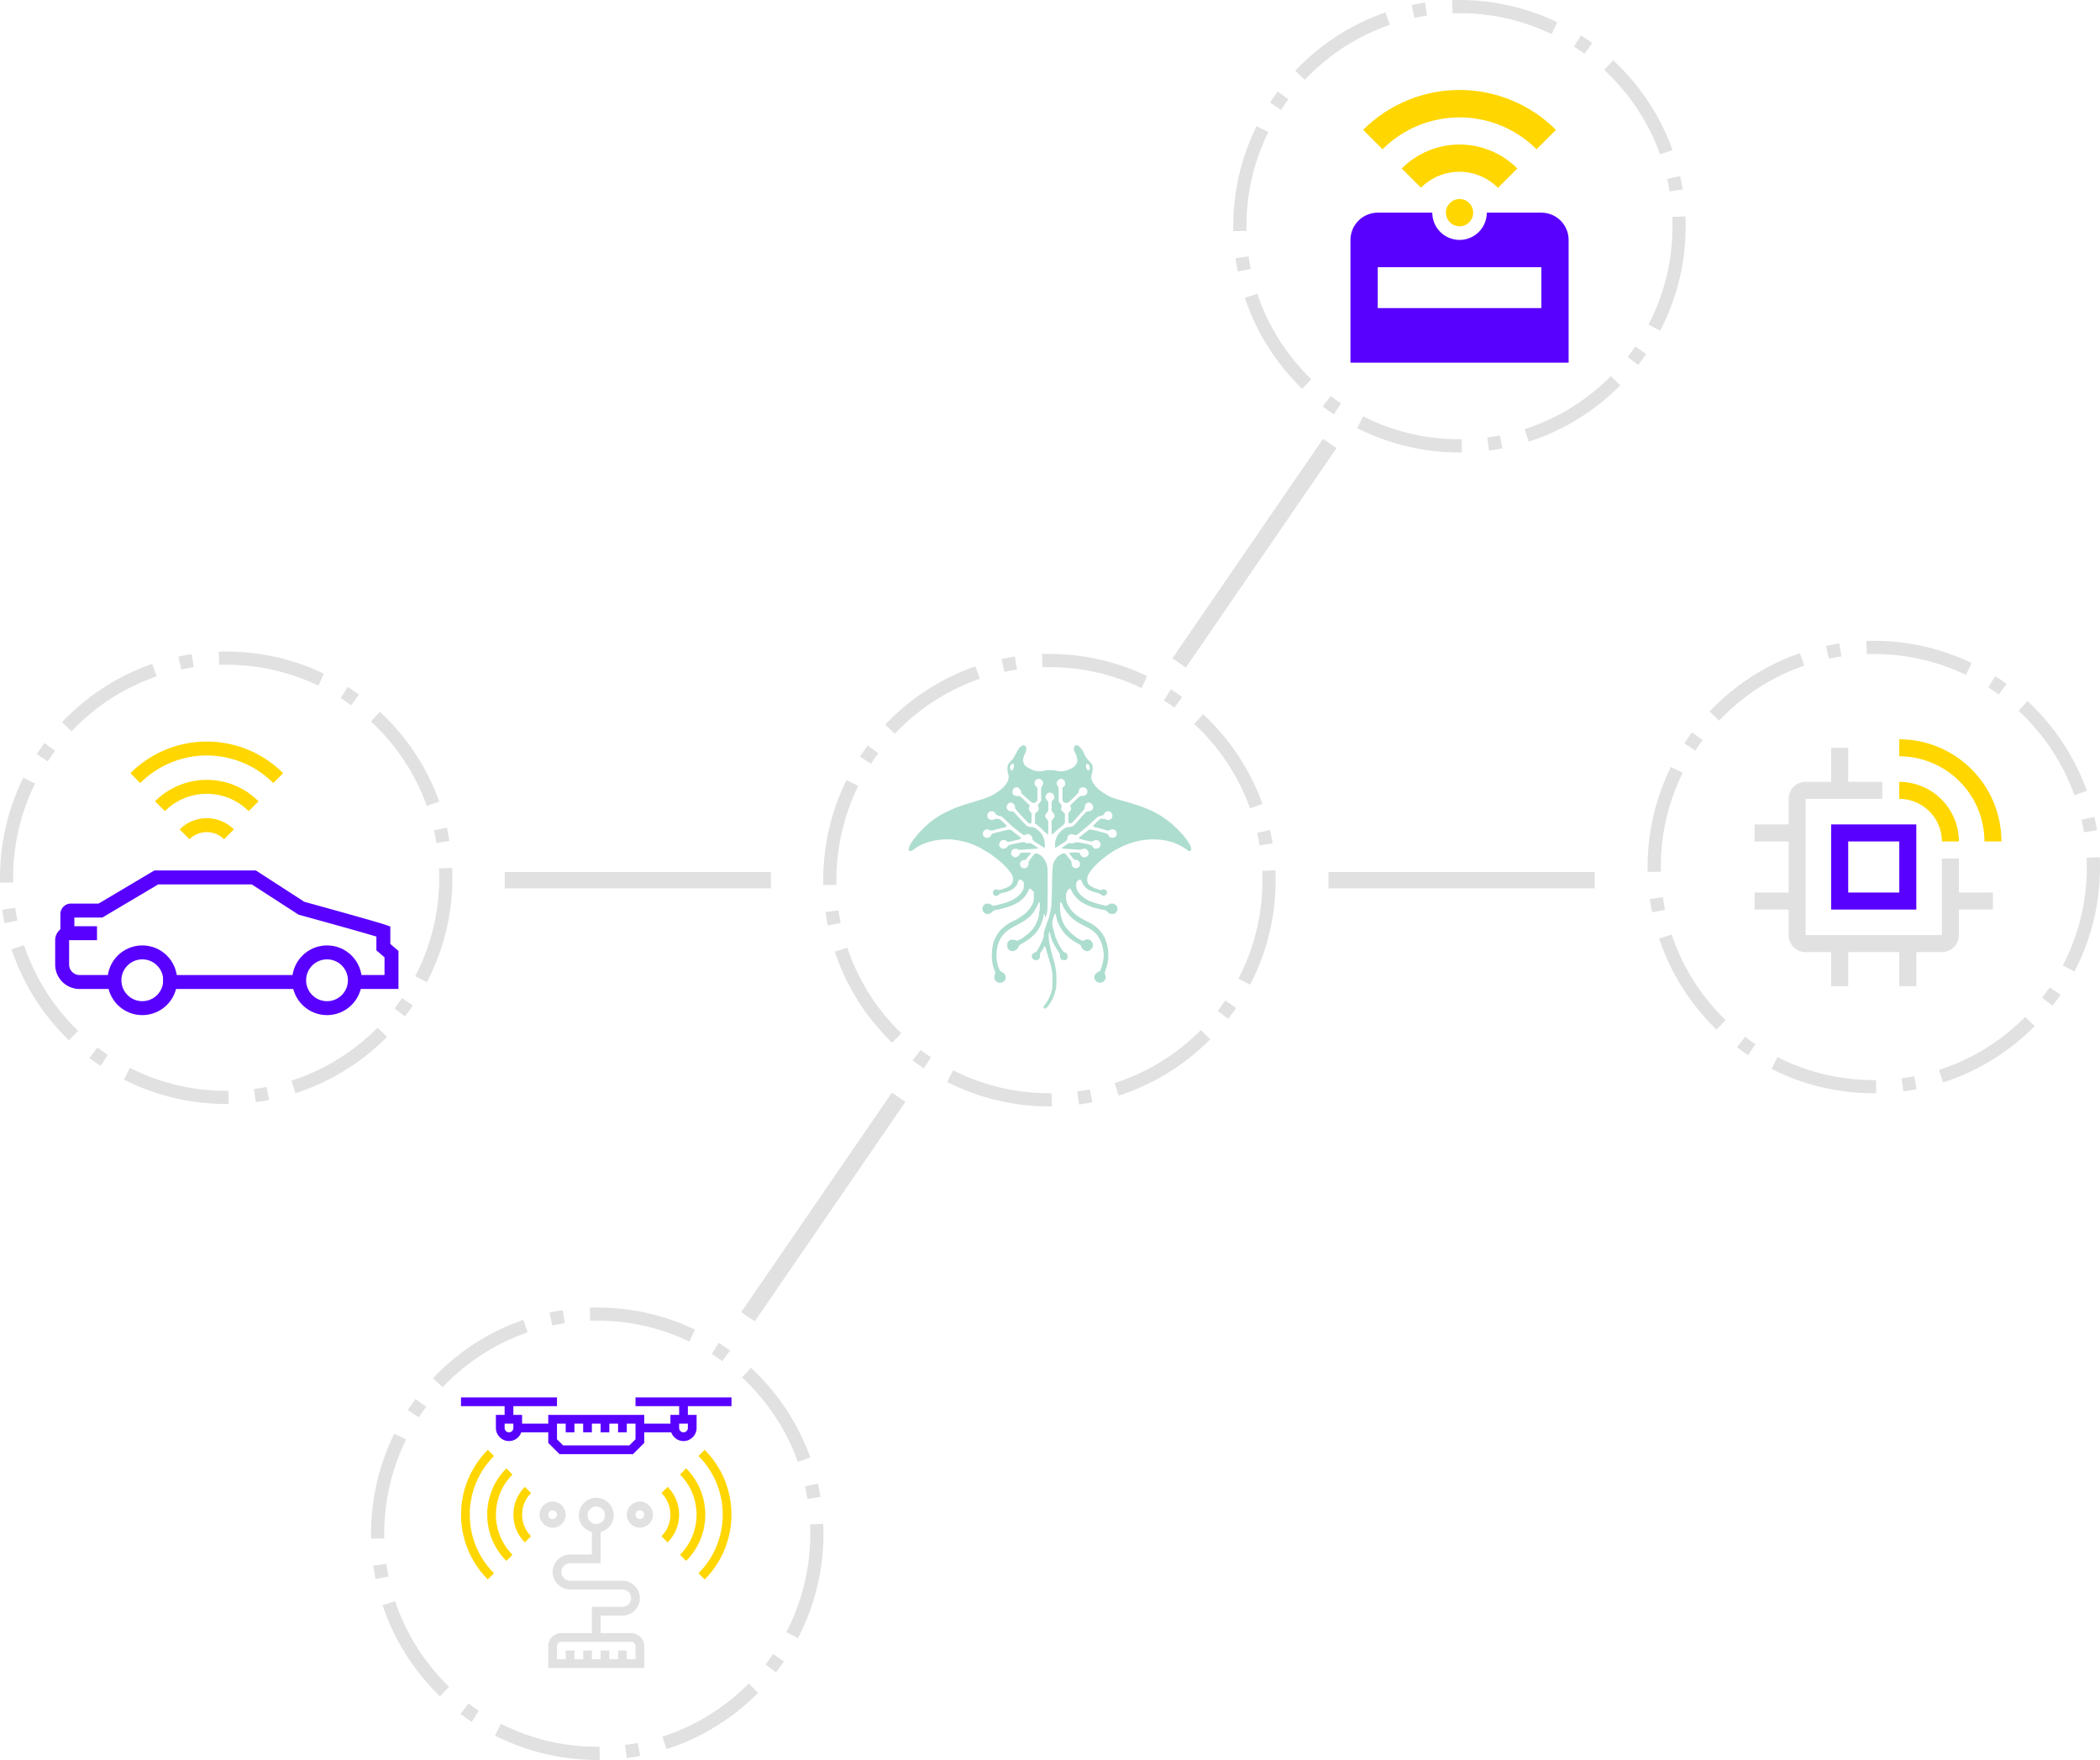 <?xml version="1.0" encoding="UTF-8" standalone="no"?>
<!-- Created with Inkscape (http://www.inkscape.org/) -->

<svg
   width="157.871mm"
   height="132.292mm"
   viewBox="0 0 157.871 132.292"
   version="1.1"
   id="svg1"
   xml:space="preserve"
   inkscape:version="1.2 (dc2aeda, 2022-05-15)"
   sodipodi:docname="silos.svg"
   xmlns:inkscape="http://www.inkscape.org/namespaces/inkscape"
   xmlns:sodipodi="http://sodipodi.sourceforge.net/DTD/sodipodi-0.dtd"
   xmlns="http://www.w3.org/2000/svg"
   xmlns:svg="http://www.w3.org/2000/svg"><sodipodi:namedview
     id="namedview1"
     pagecolor="#2b2b2b"
     bordercolor="#999999"
     borderopacity="1"
     inkscape:showpageshadow="0"
     inkscape:pageopacity="0"
     inkscape:pagecheckerboard="0"
     inkscape:deskcolor="#d1d1d1"
     inkscape:document-units="mm"
     inkscape:zoom="1.4727721"
     inkscape:cx="100.83026"
     inkscape:cy="262.09079"
     inkscape:window-width="1920"
     inkscape:window-height="1052"
     inkscape:window-x="1512"
     inkscape:window-y="28"
     inkscape:window-maximized="0"
     inkscape:current-layer="layer1"
     showgrid="false" /><defs
     id="defs1"><style
       id="style1">.cls-1{fill:none;}</style></defs><g
     inkscape:label="Calque 1"
     inkscape:groupmode="layer"
     id="layer1"
     transform="translate(-48.661,-35.151)"><g
       id="g1"
       transform="matrix(0.131,0,0,0.131,52.547,88.4)"
       inkscape:label="autonomous-car"><circle
         cx="52"
         cy="156"
         r="16"
         fill="none"
         stroke="#220728"
         stroke-miterlimit="10"
         stroke-width="8"
         id="circle1"
         style="stroke:#5801ff;stroke-opacity:1" /><circle
         cx="158"
         cy="156"
         r="16"
         fill="none"
         stroke="#220728"
         stroke-miterlimit="10"
         stroke-width="8"
         id="circle2"
         style="stroke:#5801ff;stroke-opacity:1" /><path
         d="M 34,157 H 16 A 10,10 0 0 1 6,147 v -14 a 4,4 0 0 1 4,-4 h 16"
         fill="none"
         stroke="#220728"
         stroke-miterlimit="10"
         stroke-width="8"
         id="path2"
         style="stroke:#5801ff;stroke-opacity:1" /><line
         x1="144"
         y1="157"
         x2="64"
         y2="157"
         fill="none"
         stroke="#220728"
         stroke-miterlimit="10"
         stroke-width="8"
         id="line2"
         style="stroke:#5801ff;stroke-opacity:1" /><path
         d="m 171,157 h 24 v -16 l -4.67,-4 v -9 c -5.68,-2 -47,-13.33 -47,-13.33 L 116,97 H 60 L 28,116 H 11 a 2,2 0 0 0 -2,2 v 13"
         fill="none"
         stroke="#220728"
         stroke-miterlimit="10"
         stroke-width="8"
         id="path3"
         style="stroke:#5801ff;stroke-opacity:1" /><path
         d="m 62.13,56.13 a 38,38 0 0 1 53.74,0"
         fill="none"
         stroke="#ffc548"
         stroke-miterlimit="10"
         stroke-width="8"
         id="path4"
         style="stroke:#ffd600;stroke-opacity:1" /><path
         d="m 48,40 a 58,58 0 0 1 82,0"
         fill="none"
         stroke="#ffc548"
         stroke-miterlimit="10"
         stroke-width="8"
         id="path5"
         style="stroke:#ffd600;stroke-opacity:1" /><path
         d="m 76.27,72.27 a 18,18 0 0 1 25.46,0"
         fill="none"
         stroke="#ffc548"
         stroke-miterlimit="10"
         stroke-width="8"
         id="path6"
         style="stroke:#ffd600;stroke-opacity:1" /></g><g
       style="fill:#000000"
       id="g2"
       transform="matrix(1.025,0,0,1.025,146.085,39.862)"
       inkscape:label="connected-device"><path
         d="m 6.35,6.349 -1.42,-1.42 C 6.805,3.054 9.348,2.001 12,2.001 c 2.652,0 5.195,1.053 7.07,2.928 l -1.42,1.42 C 16.15,4.853 14.118,4.013 12,4.013 c -2.118,0 -4.15,0.84 -5.65,2.336 z"
         id="path1"
         style="fill:#ffd600;fill-opacity:1" /><path
         d="m 9.17,9.169 -1.41,-1.41 C 8.885,6.635 10.41,6.004 12,6.004 c 1.59,0 3.115,0.631 4.24,1.755 l -1.42,1.42 C 14.073,8.428 13.059,8.003 12,7.999 11.475,7.999 10.954,8.102 10.469,8.302 9.983,8.503 9.542,8.798 9.17,9.169 Z"
         id="path2-3"
         style="fill:#ffd600;fill-opacity:1" /><path
         fill-rule="evenodd"
         clip-rule="evenodd"
         d="m 18,10.999 h -4 c 0,0.53 -0.211,1.039 -0.586,1.414 -0.375,0.375 -0.884,0.586 -1.414,0.586 -0.53,0 -1.039,-0.211 -1.414,-0.586 C 10.211,12.038 10,11.529 10,10.999 H 6 c -0.53,0 -1.039,0.211 -1.414,0.586 C 4.211,11.96 4,12.469 4,12.999 v 9 h 16 v -9 C 20,12.469 19.789,11.96 19.414,11.585 19.039,11.21 18.53,10.999 18,10.999 Z m -12,7 v -3 h 12 v 3 z"
         id="path3-6"
         style="fill:#5801ff;fill-opacity:1" /><path
         d="m 13,10.999 c 0,0.552 -0.448,1 -1,1 -0.552,0 -1,-0.448 -1,-1 0,-0.552 0.448,-1 1,-1 0.552,0 1,0.448 1,1 z"
         id="path4-7"
         style="fill:#ffd600;fill-opacity:1" /></g><g
       style="fill:#000000"
       id="g3"
       transform="matrix(0.041,0,0,0.041,83.317,140.194)"
       inkscape:label="drone"><path
         d="m 312,432 h -56 v -32 h 40 c 17.648,0 32,-14.352 32,-32 0,-17.648 -14.352,-32 -32,-32 h -96 c -8.824,0 -16,-7.176 -16,-16 0,-8.824 7.176,-16 16,-16 h 56 v -57.136 c 13.768,-3.576 24,-15.992 24,-30.864 0,-17.648 -14.352,-32 -32,-32 -17.648,0 -32,14.352 -32,32 0,14.872 10.232,27.288 24,30.864 V 288 h -40 c -17.648,0 -32,14.352 -32,32 0,17.648 14.352,32 32,32 h 96 c 8.824,0 16,7.176 16,16 0,8.824 -7.176,16 -16,16 h -56 v 48 h -56 c -13.232,0 -24,10.768 -24,24 v 40 h 176 v -40 c 0,-13.232 -10.768,-24 -24,-24 z M 232,216 c 0,-8.824 7.176,-16 16,-16 8.824,0 16,7.176 16,16 0,8.824 -7.176,16 -16,16 -8.824,0 -16,-7.176 -16,-16 z m 88,264 h -16 v -16 h -16 v 16 h -16 v -16 h -16 v 16 h -16 v -16 h -16 v 16 h -16 v -16 h -16 v 16 h -16 v -24 c 0,-4.416 3.584,-8 8,-8 h 128 c 4.416,0 8,3.584 8,8 z"
         id="path1-5"
         style="fill:#e1e1e1;fill-opacity:1" /><path
         d="m 328,190.856 c -13.232,0 -24,10.768 -24,24 0,13.232 10.768,24 24,24 13.232,0 24,-10.768 24,-24 0,-13.232 -10.768,-24 -24,-24 z m 0,32 c -4.416,0 -8,-3.584 -8,-8 0,-4.416 3.584,-8 8,-8 4.416,0 8,3.584 8,8 0,4.416 -3.584,8 -8,8 z"
         id="path2-35"
         style="fill:#e1e1e1;fill-opacity:1" /><path
         d="m 367.6,175.264 c 21.832,21.832 21.832,57.36 0,79.192 l 11.312,11.312 c 28.072,-28.072 28.072,-73.752 0,-101.824 z"
         id="path3-62"
         style="fill:#ffd600;fill-opacity:1" /><path
         d="m 412.848,130.008 -11.312,11.312 c 40.552,40.552 40.552,106.528 0,147.088 l 11.312,11.312 c 46.792,-46.792 46.792,-122.92 0,-169.712 z"
         id="path4-9"
         style="fill:#ffd600;fill-opacity:1" /><path
         d="m 435.488,107.384 c 59.256,59.264 59.256,155.696 0,214.96 l 11.312,11.312 c 65.496,-65.504 65.496,-172.088 0,-237.584 z"
         id="path5-1"
         style="fill:#ffd600;fill-opacity:1" /><path
         d="m 320,0 v 16 h 80 V 32 H 384 V 48 H 336 V 32 H 160 V 48 H 112 V 32 H 96 V 16 h 80 V 0 H 0 V 16 H 80 V 32 H 64 v 24 c 0,13.232 10.768,24 24,24 10.416,0 19.216,-6.712 22.528,-16 H 160 V 83.312 L 180.688,104 H 315.312 L 336,83.312 V 64 h 49.472 c 3.312,9.288 12.112,16 22.528,16 13.232,0 24,-10.768 24,-24 V 32 H 416 V 16 h 80 V 0 Z M 96,56 c 0,4.416 -3.584,8 -8,8 -4.416,0 -8,-3.584 -8,-8 V 48 H 96 Z M 320,76.688 308.688,88 H 187.312 L 176,76.688 V 48 h 16 v 16 h 16 V 48 h 16 v 16 h 16 V 48 h 16 v 16 h 16 V 48 h 16 v 16 h 16 V 48 h 16 z M 416,56 c 0,4.416 -3.584,8 -8,8 -4.416,0 -8,-3.584 -8,-8 v -8 h 16 z"
         id="path6-2"
         style="fill:#5801ff;fill-opacity:1" /><path
         d="m 192,214.856 c 0,-13.232 -10.768,-24 -24,-24 -13.232,0 -24,10.768 -24,24 0,13.232 10.768,24 24,24 13.232,0 24,-10.76 24,-24 z m -32,0 c 0,-4.416 3.584,-8 8,-8 4.416,0 8,3.584 8,8 0,4.416 -3.584,8 -8,8 -4.416,0 -8,-3.584 -8,-8 z"
         id="path7"
         style="fill:#e1e1e1;fill-opacity:1" /><path
         d="m 117.088,163.952 c -28.072,28.072 -28.072,73.752 0,101.824 L 128.4,254.464 c -21.832,-21.832 -21.832,-57.36 0,-79.192 z"
         id="path8"
         style="fill:#ffd600;fill-opacity:1" /><path
         d="M 83.152,130.008 C 36.36,176.8 36.36,252.928 83.152,299.72 L 94.464,288.408 C 53.912,247.856 53.912,181.88 94.464,141.32 Z"
         id="path9"
         style="fill:#ffd600;fill-opacity:1" /><path
         d="M 60.512,107.384 49.2,96.072 c -65.496,65.504 -65.496,172.088 0,237.584 L 60.512,322.344 C 1.256,263.08 1.256,166.648 60.512,107.384 Z"
         id="path10"
         style="fill:#ffd600;fill-opacity:1" /></g><g
       style="fill:#000000"
       id="g4"
       transform="matrix(0.64,0,0,0.64,179.283,90.081)"
       inkscape:label="connected-chip"><path
         d="m 30,19 h -4 v -4 h -2 v 9 H 8 V 8 l 9,-9e-4 V 6 H 13 V 2 H 11 V 6 H 8 A 2.002,2.002 0 0 0 6,8 v 3 H 2 v 2 h 4 v 6 H 2 v 2 h 4 v 3 a 2.002,2.002 0 0 0 2,2 h 3 v 4 h 2 v -4 h 6 v 4 h 2 v -4 h 3 a 2.003,2.003 0 0 0 2,-2 v -3 h 4 z"
         id="path1-0"
         style="fill:#e1e1e1;fill-opacity:1" /><path
         d="M 21,21 H 11 V 11 h 10 z m -8,-2 h 6 v -6 h -6 z"
         id="path2-9"
         style="fill:#5801ff;fill-opacity:1" /><path
         d="M 31,13 H 29 A 10.012,10.012 0 0 0 19,3 V 1 a 12.013,12.013 0 0 1 12,12 z"
         id="path3-3"
         style="fill:#ffd600;fill-opacity:1" /><path
         d="M 26,13 H 24 A 5.006,5.006 0 0 0 19,8 V 6 a 7.008,7.008 0 0 1 7,7 z"
         id="path4-6"
         style="fill:#ffd600;fill-opacity:1" /><rect
         id="_Transparent_Rectangle_"
         data-name="&lt;Transparent Rectangle&gt;"
         class="cls-1"
         width="32"
         height="32"
         x="0"
         y="0" /></g><circle
       style="fill:none;fill-opacity:1;fill-rule:evenodd;stroke:#e1e1e1;stroke-width:0.991;stroke-miterlimit:5;stroke-dasharray:7.925, 1.981, 0.991, 1.981;stroke-dashoffset:0;stroke-opacity:1;paint-order:stroke fill markers"
       id="path14-9-0-6"
       cx="189.527"
       cy="100.325"
       r="16.51" /><circle
       style="fill:none;fill-opacity:1;fill-rule:evenodd;stroke:#e1e1e1;stroke-width:0.991;stroke-miterlimit:5;stroke-dasharray:7.925, 1.981, 0.991, 1.981;stroke-dashoffset:0;stroke-opacity:1;paint-order:stroke fill markers"
       id="path14"
       cx="127.553"
       cy="101.313"
       r="16.51"
       inkscape:label="path14" /><circle
       style="fill:none;fill-opacity:1;fill-rule:evenodd;stroke:#e1e1e1;stroke-width:0.991;stroke-miterlimit:5;stroke-dasharray:7.925, 1.981, 0.991, 1.981;stroke-dashoffset:0;stroke-opacity:1;paint-order:stroke fill markers"
       id="path14-9"
       cx="158.379"
       cy="52.157"
       r="16.51" /><circle
       style="fill:none;fill-opacity:1;fill-rule:evenodd;stroke:#e1e1e1;stroke-width:0.991;stroke-miterlimit:5;stroke-dasharray:7.925, 1.981, 0.991, 1.981;stroke-dashoffset:0;stroke-opacity:1;paint-order:stroke fill markers"
       id="path14-9-2-5-6"
       cx="65.666"
       cy="101.131"
       r="16.51" /><circle
       style="fill:none;fill-opacity:1;fill-rule:evenodd;stroke:#e1e1e1;stroke-width:0.991;stroke-miterlimit:5;stroke-dasharray:7.925, 1.981, 0.991, 1.981;stroke-dashoffset:0;stroke-opacity:1;paint-order:stroke fill markers"
       id="path14-9-2-5-6-5"
       cx="93.561"
       cy="150.438"
       r="16.51" /><path
       style="fill:none;stroke:#e1e1e1;stroke-width:1.229;stroke-linecap:butt;stroke-linejoin:miter;stroke-dasharray:none;stroke-dashoffset:0;stroke-opacity:1"
       d="M 86.602,101.313 H 106.618"
       id="path31-2" /><path
       style="fill:none;stroke:#e1e1e1;stroke-width:1.229;stroke-linecap:butt;stroke-linejoin:miter;stroke-dasharray:none;stroke-dashoffset:0;stroke-opacity:1"
       d="m 148.532,101.313 h 20.016"
       id="path31-2-7" /><path
       style="fill:none;stroke:#e1e1e1;stroke-width:1.229;stroke-linecap:butt;stroke-linejoin:miter;stroke-dasharray:none;stroke-dashoffset:0;stroke-opacity:1"
       d="m 116.22,117.627 -11.326,16.498"
       id="path32-3-4-0-7" /><path
       style="fill:none;stroke:#e1e1e1;stroke-width:1.229;stroke-linecap:butt;stroke-linejoin:miter;stroke-dasharray:none;stroke-dashoffset:0;stroke-opacity:1"
       d="M 148.629,68.486 137.303,84.984"
       id="path32-3-4-0-7-0" /><path
       d="m 125.477,91.212 c -0.157,0.081 -0.26,0.219 -0.441,0.585 -0.128,0.257 -0.219,0.394 -0.354,0.535 -0.103,0.103 -0.207,0.232 -0.235,0.288 -0.069,0.135 -0.066,0.529 0,0.698 0.16,0.401 -0.138,0.93 -0.754,1.34 -0.495,0.332 -0.811,0.47 -1.549,0.679 -0.094,0.028 -0.213,0.066 -0.266,0.085 -0.05,0.016 -0.144,0.044 -0.203,0.056 -0.059,0.013 -0.15,0.041 -0.203,0.059 -0.05,0.019 -0.241,0.081 -0.423,0.144 -0.607,0.2 -0.667,0.225 -1.312,0.542 -0.366,0.178 -0.692,0.379 -1.02,0.629 -0.545,0.413 -1.205,1.114 -1.534,1.631 -0.21,0.329 -0.263,0.538 -0.157,0.626 0.059,0.05 0.207,-0.01 0.391,-0.153 0.157,-0.125 0.548,-0.338 0.767,-0.419 0.66,-0.241 1.415,-0.341 2.103,-0.275 0.51,0.047 1.117,0.194 1.506,0.366 0.053,0.025 0.147,0.063 0.203,0.088 0.128,0.056 0.363,0.169 0.444,0.216 0.063,0.038 0.501,0.301 0.626,0.376 0.135,0.085 0.576,0.419 0.783,0.595 0.357,0.31 0.698,0.689 0.864,0.961 0.091,0.15 0.128,0.388 0.091,0.535 -0.069,0.247 -0.21,0.379 -0.548,0.504 -0.429,0.16 -0.463,0.166 -0.607,0.119 -0.322,-0.106 -0.491,0.3 -0.191,0.454 0.085,0.044 0.103,0.044 0.185,0.003 0.05,-0.028 0.097,-0.069 0.106,-0.091 0.019,-0.05 0.275,-0.147 0.382,-0.147 0.097,0 0.46,-0.135 0.623,-0.232 0.163,-0.094 0.357,-0.31 0.385,-0.426 0.01,-0.044 0.044,-0.131 0.078,-0.197 0.072,-0.144 0.169,-0.153 0.313,-0.025 0.1,0.088 0.103,0.097 0.1,0.338 0,0.263 -0.031,0.341 -0.216,0.588 -0.241,0.319 -0.695,0.595 -1.236,0.745 -0.416,0.116 -0.526,0.144 -0.698,0.178 -0.175,0.034 -0.185,0.034 -0.294,-0.05 -0.088,-0.066 -0.147,-0.085 -0.282,-0.088 -0.16,0 -0.182,0.006 -0.279,0.116 -0.091,0.097 -0.106,0.138 -0.106,0.272 0,0.128 0.016,0.172 0.094,0.263 0.172,0.194 0.416,0.185 0.642,-0.031 0.106,-0.103 0.166,-0.138 0.241,-0.138 0.053,0 0.185,-0.022 0.288,-0.05 0.106,-0.025 0.275,-0.069 0.379,-0.097 0.401,-0.1 0.798,-0.269 1.089,-0.46 0.341,-0.219 0.654,-0.61 0.754,-0.936 0.031,-0.1 0.163,-0.063 0.275,0.078 l 0.103,0.131 v 0.351 c -0.003,0.203 -0.016,0.369 -0.038,0.391 -0.019,0.025 -0.044,0.078 -0.056,0.122 -0.047,0.15 -0.31,0.507 -0.532,0.714 -0.21,0.194 -0.864,0.601 -0.97,0.601 -0.022,0 -0.056,0.022 -0.078,0.047 -0.022,0.025 -0.056,0.047 -0.075,0.047 -0.066,0 -0.476,0.288 -0.654,0.463 -0.21,0.203 -0.369,0.432 -0.51,0.726 -0.147,0.304 -0.166,0.385 -0.219,0.829 -0.066,0.576 -0.003,1.168 0.16,1.534 0.078,0.175 0.085,0.238 0.031,0.407 -0.047,0.144 -0.05,0.185 -0.016,0.272 0.094,0.241 0.304,0.347 0.542,0.282 0.416,-0.116 0.394,-0.642 -0.034,-0.817 -0.191,-0.081 -0.372,-0.707 -0.363,-1.271 0.013,-0.698 0.222,-1.24 0.635,-1.643 0.225,-0.219 0.441,-0.363 0.92,-0.604 0.905,-0.46 1.218,-0.776 1.59,-1.599 0.059,-0.128 0.072,-0.144 0.1,-0.097 0.059,0.11 -0.031,1.036 -0.128,1.268 -0.016,0.044 -0.063,0.157 -0.1,0.25 -0.041,0.094 -0.119,0.244 -0.175,0.335 -0.219,0.344 -0.761,0.808 -1.168,0.992 -0.125,0.059 -0.166,0.063 -0.216,0.013 -0.022,-0.022 -0.125,-0.041 -0.241,-0.041 -0.188,0 -0.21,0.006 -0.304,0.103 -0.094,0.091 -0.103,0.116 -0.103,0.297 0,0.147 0.016,0.216 0.063,0.279 0.15,0.2 0.369,0.238 0.567,0.094 0.153,-0.113 0.197,-0.166 0.229,-0.272 0.016,-0.063 0.078,-0.116 0.254,-0.21 0.291,-0.157 0.72,-0.473 0.911,-0.673 0.163,-0.172 0.341,-0.398 0.341,-0.435 0,-0.013 0.019,-0.047 0.041,-0.072 0.097,-0.113 0.335,-0.789 0.335,-0.945 0,-0.041 0.013,-0.094 0.028,-0.119 0.022,-0.034 0.034,-0.013 0.05,0.078 0.034,0.188 0.069,0.235 0.094,0.122 0.01,-0.053 0.044,-0.185 0.072,-0.297 0.047,-0.178 0.053,-0.398 0.053,-1.815 0,-1.574 0,-1.615 -0.069,-1.8 -0.081,-0.229 -0.122,-0.307 -0.244,-0.476 -0.166,-0.232 -0.516,-0.41 -0.654,-0.332 -0.025,0.013 -0.147,0.16 -0.269,0.322 -0.194,0.26 -0.216,0.307 -0.2,0.394 0.022,0.119 -0.044,0.263 -0.157,0.338 -0.207,0.135 -0.485,-0.019 -0.488,-0.266 0,-0.16 0.141,-0.31 0.288,-0.31 0.125,0 0.141,-0.01 0.275,-0.188 0.059,-0.078 0.147,-0.182 0.194,-0.232 0.047,-0.05 0.078,-0.103 0.069,-0.119 -0.019,-0.031 -0.739,-0.028 -0.783,0.003 -0.016,0.01 -0.053,0.069 -0.085,0.131 -0.069,0.131 -0.257,0.235 -0.363,0.2 -0.037,-0.01 -0.11,-0.056 -0.16,-0.1 -0.081,-0.066 -0.094,-0.1 -0.094,-0.225 0,-0.122 0.016,-0.163 0.088,-0.232 0.103,-0.097 0.304,-0.116 0.426,-0.038 0.063,0.041 0.125,0.044 0.429,0.016 0.197,-0.019 0.523,-0.041 0.726,-0.05 0.2,-0.01 0.366,-0.031 0.366,-0.044 0,-0.016 -0.053,-0.059 -0.116,-0.097 -0.066,-0.041 -0.125,-0.081 -0.135,-0.091 -0.019,-0.022 -0.185,-0.128 -0.269,-0.175 -0.037,-0.022 -0.131,-0.031 -0.21,-0.022 -0.1,0.013 -0.163,0 -0.222,-0.038 -0.116,-0.078 -0.279,-0.056 -1.099,0.141 -0.163,0.041 -0.229,0.072 -0.254,0.125 -0.088,0.169 -0.369,0.244 -0.498,0.131 -0.182,-0.16 -0.185,-0.335 -0.006,-0.532 0.075,-0.081 0.304,-0.097 0.372,-0.028 0.088,0.088 0.169,0.113 0.279,0.085 0.247,-0.063 0.429,-0.103 0.56,-0.128 0.188,-0.038 0.313,-0.091 0.313,-0.135 0,-0.019 -0.11,-0.116 -0.244,-0.216 -0.131,-0.1 -0.31,-0.238 -0.398,-0.31 -0.15,-0.122 -0.16,-0.125 -0.329,-0.103 -0.094,0.01 -0.235,0.038 -0.313,0.063 -0.172,0.05 -0.404,0.106 -0.601,0.147 -0.225,0.044 -0.369,0.113 -0.369,0.175 0,0.085 -0.131,0.194 -0.254,0.213 -0.16,0.025 -0.266,-0.031 -0.341,-0.175 -0.063,-0.125 -0.063,-0.128 -0.006,-0.26 0.047,-0.11 0.085,-0.141 0.188,-0.175 0.116,-0.038 0.138,-0.038 0.263,0.025 0.106,0.05 0.157,0.06 0.229,0.034 0.053,-0.016 0.178,-0.047 0.282,-0.072 0.103,-0.025 0.25,-0.063 0.329,-0.085 0.078,-0.019 0.2,-0.047 0.275,-0.063 0.163,-0.038 0.194,-0.053 0.194,-0.11 0,-0.044 -0.357,-0.401 -0.495,-0.491 -0.103,-0.069 -0.372,-0.072 -0.457,-0.01 -0.097,0.072 -0.266,0.056 -0.385,-0.034 -0.094,-0.072 -0.103,-0.094 -0.103,-0.238 0,-0.135 0.016,-0.178 0.085,-0.25 0.069,-0.072 0.11,-0.088 0.235,-0.088 0.144,0 0.157,0.006 0.25,0.141 0.081,0.116 0.131,0.15 0.257,0.188 0.085,0.025 0.178,0.047 0.207,0.047 0.025,0 0.21,0.163 0.407,0.36 0.197,0.197 0.451,0.429 0.563,0.513 0.113,0.088 0.275,0.216 0.36,0.285 0.088,0.069 0.207,0.16 0.269,0.203 l 0.113,0.078 0.144,-0.063 c 0.141,-0.063 0.153,-0.063 0.257,-0.013 0.147,0.069 0.235,0.185 0.235,0.313 0,0.081 0.025,0.119 0.119,0.191 0.131,0.1 0.219,0.157 0.288,0.188 0.025,0.01 0.097,0.06 0.16,0.11 0.063,0.047 0.125,0.088 0.138,0.088 0.013,0 0.056,0.028 0.1,0.063 0.044,0.034 0.091,0.053 0.106,0.044 0.05,-0.031 0.028,-0.429 -0.034,-0.629 -0.1,-0.322 -0.244,-0.523 -0.535,-0.748 -0.172,-0.131 -0.21,-0.147 -0.429,-0.172 -0.166,-0.019 -0.266,-0.047 -0.335,-0.097 -0.085,-0.063 -0.369,-0.363 -0.889,-0.939 -0.125,-0.138 -0.147,-0.15 -0.285,-0.15 -0.113,0 -0.166,-0.019 -0.232,-0.078 -0.128,-0.119 -0.153,-0.216 -0.091,-0.357 0.1,-0.232 0.313,-0.285 0.495,-0.125 0.091,0.081 0.11,0.119 0.11,0.222 0,0.141 0.013,0.16 0.438,0.62 0.61,0.66 0.642,0.686 0.751,0.626 0.056,-0.031 0.063,-0.066 0.063,-0.398 0,-0.357 0,-0.363 -0.094,-0.466 -0.122,-0.141 -0.147,-0.244 -0.085,-0.372 l 0.05,-0.103 -0.322,-0.313 c -0.394,-0.382 -0.457,-0.426 -0.588,-0.404 -0.125,0.019 -0.329,-0.056 -0.369,-0.138 -0.056,-0.103 -0.034,-0.319 0.041,-0.41 0.081,-0.1 0.254,-0.138 0.366,-0.081 0.1,0.056 0.219,0.232 0.219,0.335 0,0.047 0.031,0.11 0.072,0.144 0.038,0.031 0.219,0.197 0.404,0.366 0.294,0.269 0.347,0.307 0.448,0.307 0.088,0 0.135,-0.022 0.207,-0.1 l 0.091,-0.1 v -0.476 -0.473 l -0.094,-0.081 c -0.238,-0.213 -0.116,-0.585 0.194,-0.585 0.288,0 0.441,0.372 0.235,0.563 -0.066,0.066 -0.069,0.085 -0.059,0.567 l 0.01,0.501 -0.141,0.191 c -0.131,0.175 -0.138,0.194 -0.097,0.257 0.103,0.144 0.016,0.391 -0.16,0.457 -0.072,0.028 -0.075,0.038 -0.075,0.423 v 0.391 l 0.197,0.147 c 0.106,0.081 0.316,0.272 0.466,0.426 0.153,0.15 0.288,0.266 0.307,0.257 0.044,-0.028 0.041,-1.039 -0.003,-1.064 -0.059,-0.041 -0.216,-0.275 -0.216,-0.329 0,-0.031 0.056,-0.131 0.125,-0.222 l 0.125,-0.166 v -0.335 -0.332 l -0.11,-0.138 c -0.119,-0.15 -0.135,-0.235 -0.063,-0.372 0.1,-0.191 0.316,-0.244 0.485,-0.119 0.182,0.131 0.188,0.354 0.016,0.513 -0.075,0.069 -0.078,0.091 -0.078,0.435 v 0.366 l 0.11,0.128 c 0.157,0.182 0.144,0.347 -0.038,0.504 -0.078,0.066 -0.078,0.072 -0.075,0.598 0,0.322 0.013,0.535 0.031,0.542 0.019,0.006 0.113,-0.075 0.21,-0.182 0.1,-0.103 0.288,-0.269 0.416,-0.366 0.363,-0.269 0.347,-0.241 0.347,-0.657 v -0.36 l -0.144,-0.141 -0.147,-0.141 0.019,-0.182 c 0.019,-0.175 0.016,-0.188 -0.088,-0.313 l -0.11,-0.131 v -0.557 c 0,-0.438 -0.01,-0.567 -0.044,-0.585 -0.063,-0.038 -0.113,-0.15 -0.113,-0.257 0,-0.063 0.034,-0.128 0.106,-0.203 0.138,-0.147 0.285,-0.153 0.432,-0.022 0.091,0.081 0.103,0.11 0.103,0.25 0,0.144 -0.01,0.169 -0.1,0.241 l -0.103,0.078 v 0.491 c 0,0.482 0,0.495 0.078,0.579 0.063,0.066 0.11,0.085 0.213,0.085 0.125,0 0.15,-0.019 0.532,-0.385 0.36,-0.344 0.398,-0.391 0.401,-0.491 0,-0.069 0.028,-0.144 0.075,-0.2 0.063,-0.078 0.097,-0.094 0.235,-0.094 0.144,-0.003 0.172,0.006 0.254,0.1 0.15,0.169 0.11,0.404 -0.088,0.504 -0.037,0.019 -0.138,0.034 -0.222,0.034 -0.153,0 -0.153,0 -0.526,0.357 l -0.369,0.354 0.041,0.125 c 0.05,0.15 0.028,0.229 -0.094,0.369 l -0.094,0.103 0.01,0.372 0.01,0.369 0.125,0.01 c 0.116,0.006 0.135,-0.003 0.26,-0.157 0.075,-0.091 0.263,-0.3 0.419,-0.47 0.391,-0.423 0.432,-0.482 0.432,-0.639 0,-0.11 0.016,-0.147 0.097,-0.213 0.131,-0.113 0.275,-0.11 0.398,0.006 0.244,0.229 0.113,0.57 -0.213,0.57 -0.163,0 -0.197,0.028 -0.742,0.657 -0.157,0.182 -0.316,0.36 -0.357,0.398 -0.085,0.075 -0.272,0.135 -0.432,0.135 -0.16,0 -0.369,0.119 -0.582,0.329 -0.188,0.185 -0.269,0.319 -0.369,0.626 -0.056,0.16 -0.072,0.563 -0.028,0.592 0.016,0.01 0.128,-0.053 0.254,-0.141 0.125,-0.085 0.232,-0.153 0.238,-0.153 0.006,0 0.085,-0.05 0.175,-0.11 0.188,-0.122 0.244,-0.203 0.247,-0.351 0,-0.075 0.025,-0.119 0.103,-0.175 0.15,-0.113 0.197,-0.119 0.36,-0.056 0.091,0.034 0.172,0.05 0.21,0.034 0.034,-0.013 0.203,-0.141 0.376,-0.285 0.175,-0.144 0.382,-0.316 0.466,-0.385 0.081,-0.066 0.291,-0.257 0.463,-0.426 0.304,-0.291 0.322,-0.304 0.516,-0.344 0.147,-0.028 0.207,-0.056 0.232,-0.106 0.085,-0.163 0.191,-0.238 0.335,-0.238 0.113,0 0.153,0.016 0.229,0.097 0.203,0.216 0.056,0.56 -0.241,0.56 -0.078,0 -0.147,-0.019 -0.169,-0.047 -0.028,-0.031 -0.097,-0.047 -0.225,-0.047 h -0.188 l -0.257,0.241 c -0.138,0.135 -0.263,0.257 -0.275,0.275 -0.038,0.05 0.034,0.103 0.172,0.125 0.072,0.013 0.194,0.041 0.272,0.063 0.078,0.025 0.225,0.066 0.329,0.094 0.103,0.028 0.229,0.063 0.279,0.078 0.069,0.022 0.119,0.013 0.21,-0.031 0.144,-0.075 0.219,-0.078 0.344,-0.013 0.131,0.066 0.2,0.235 0.153,0.372 -0.047,0.138 -0.128,0.207 -0.279,0.225 -0.157,0.022 -0.272,-0.044 -0.332,-0.191 -0.044,-0.106 -0.078,-0.119 -0.595,-0.257 -0.085,-0.022 -0.235,-0.063 -0.329,-0.088 -0.094,-0.025 -0.25,-0.056 -0.344,-0.066 l -0.172,-0.019 -0.282,0.213 c -0.419,0.316 -0.516,0.398 -0.516,0.435 0,0.041 0.466,0.172 0.839,0.238 0.144,0.022 0.182,0.019 0.272,-0.038 0.203,-0.125 0.426,-0.047 0.516,0.178 0.078,0.2 -0.1,0.416 -0.341,0.416 -0.1,0 -0.138,-0.019 -0.203,-0.097 -0.044,-0.053 -0.081,-0.106 -0.081,-0.122 0,-0.047 -0.56,-0.191 -0.992,-0.25 -0.203,-0.028 -0.244,-0.025 -0.363,0.028 -0.116,0.053 -0.157,0.056 -0.247,0.028 -0.106,-0.031 -0.125,-0.025 -0.413,0.166 -0.166,0.11 -0.291,0.207 -0.275,0.219 0.013,0.013 0.31,0.038 0.664,0.06 0.354,0.019 0.667,0.041 0.698,0.05 0.031,0.01 0.091,-0.003 0.131,-0.031 0.041,-0.028 0.138,-0.05 0.216,-0.05 0.119,0 0.15,0.016 0.235,0.11 0.157,0.182 0.119,0.391 -0.091,0.501 -0.144,0.075 -0.238,0.059 -0.36,-0.063 -0.059,-0.063 -0.11,-0.138 -0.11,-0.169 0,-0.031 -0.022,-0.069 -0.05,-0.078 -0.072,-0.028 -0.757,-0.022 -0.776,0.006 -0.006,0.013 0.081,0.138 0.194,0.282 0.203,0.247 0.213,0.257 0.341,0.257 0.113,0 0.144,0.016 0.21,0.103 0.135,0.175 0.1,0.385 -0.075,0.476 -0.238,0.122 -0.47,-0.031 -0.47,-0.313 0,-0.103 -0.044,-0.229 -0.091,-0.266 -0.013,-0.01 -0.088,-0.103 -0.169,-0.21 -0.225,-0.294 -0.232,-0.297 -0.379,-0.275 -0.229,0.038 -0.498,0.26 -0.632,0.526 -0.175,0.351 -0.175,0.344 -0.203,1.853 -0.016,0.773 -0.041,1.493 -0.056,1.596 -0.075,0.504 -0.166,0.848 -0.322,1.236 -0.019,0.044 -0.044,0.119 -0.056,0.172 -0.016,0.05 -0.063,0.191 -0.106,0.31 -0.056,0.147 -0.081,0.279 -0.081,0.413 0,0.213 -0.013,0.247 -0.275,0.789 -0.197,0.413 -0.282,0.523 -0.413,0.548 -0.097,0.022 -0.219,0.175 -0.219,0.282 0,0.269 0.394,0.401 0.563,0.188 0.047,-0.063 0.063,-0.122 0.056,-0.244 -0.006,-0.138 0.006,-0.182 0.085,-0.285 0.144,-0.188 0.178,-0.25 0.219,-0.372 0.006,-0.025 0.025,-0.047 0.041,-0.047 0.034,0 0.131,0.207 0.131,0.282 0,0.034 0.019,0.116 0.044,0.178 0.022,0.066 0.066,0.203 0.097,0.307 0.028,0.103 0.072,0.244 0.094,0.313 0.2,0.654 0.235,0.867 0.235,1.481 0,0.394 -0.013,0.601 -0.05,0.751 -0.059,0.235 -0.222,0.654 -0.285,0.729 -0.022,0.025 -0.041,0.059 -0.041,0.072 0,0.013 -0.072,0.116 -0.157,0.229 -0.175,0.232 -0.191,0.332 -0.063,0.347 0.125,0.016 0.351,-0.254 0.573,-0.682 0.103,-0.197 0.157,-0.351 0.247,-0.685 0.053,-0.197 0.066,-0.335 0.066,-0.817 0.003,-0.632 -0.031,-0.851 -0.244,-1.596 -0.15,-0.526 -0.2,-0.723 -0.235,-0.923 -0.013,-0.088 -0.041,-0.216 -0.059,-0.288 -0.047,-0.172 -0.053,-0.692 -0.006,-0.739 0.022,-0.022 0.034,-0.019 0.044,0.013 0.006,0.025 0.031,0.106 0.05,0.185 0.022,0.078 0.05,0.185 0.063,0.238 0.044,0.169 0.285,0.635 0.476,0.92 0.163,0.244 0.185,0.294 0.185,0.429 0,0.207 0.097,0.307 0.3,0.307 0.188,0 0.272,-0.088 0.272,-0.282 0,-0.166 -0.069,-0.257 -0.232,-0.31 -0.056,-0.019 -0.125,-0.072 -0.15,-0.116 -0.028,-0.044 -0.125,-0.203 -0.213,-0.354 -0.091,-0.15 -0.166,-0.285 -0.166,-0.304 0,-0.019 -0.019,-0.072 -0.044,-0.116 -0.078,-0.157 -0.144,-0.322 -0.144,-0.369 0,-0.028 -0.019,-0.116 -0.044,-0.197 -0.166,-0.529 -0.197,-0.783 -0.128,-0.977 0.028,-0.075 0.063,-0.191 0.075,-0.254 0.025,-0.119 0.085,-0.213 0.131,-0.213 0.013,0 0.031,0.066 0.044,0.147 0.028,0.232 0.11,0.47 0.257,0.757 0.319,0.61 0.72,0.989 1.487,1.393 0.094,0.047 0.138,0.094 0.144,0.147 0.028,0.182 0.266,0.372 0.47,0.372 0.135,0 0.351,-0.172 0.401,-0.319 0.11,-0.316 -0.213,-0.657 -0.523,-0.554 -0.059,0.022 -0.119,0.05 -0.135,0.063 -0.05,0.044 -0.15,0.028 -0.254,-0.037 -0.05,-0.031 -0.116,-0.069 -0.141,-0.081 -0.285,-0.135 -0.804,-0.61 -1.017,-0.933 -0.254,-0.388 -0.388,-0.889 -0.391,-1.456 0,-0.394 0.025,-0.457 0.122,-0.297 0.034,0.063 0.066,0.128 0.066,0.144 0,0.131 0.451,0.764 0.695,0.967 0.282,0.241 0.369,0.3 0.82,0.532 0.56,0.291 0.535,0.275 0.742,0.429 0.407,0.304 0.645,0.711 0.783,1.337 0.1,0.457 0.072,0.82 -0.103,1.396 -0.072,0.244 -0.131,0.344 -0.207,0.344 -0.094,0 -0.272,0.175 -0.319,0.31 -0.097,0.297 0.178,0.582 0.51,0.52 0.141,-0.028 0.263,-0.144 0.307,-0.297 0.031,-0.106 0.028,-0.15 -0.019,-0.291 -0.053,-0.16 -0.053,-0.169 0.01,-0.319 0.297,-0.742 0.304,-1.537 0.016,-2.316 -0.182,-0.488 -0.557,-0.914 -1.08,-1.221 -0.031,-0.016 -0.232,-0.119 -0.444,-0.229 -0.723,-0.366 -1.067,-0.685 -1.34,-1.236 -0.106,-0.213 -0.15,-0.607 -0.091,-0.823 0.041,-0.157 0.219,-0.369 0.285,-0.344 0.028,0.013 0.085,0.1 0.131,0.2 0.144,0.31 0.501,0.692 0.804,0.864 0.266,0.15 0.52,0.269 0.567,0.269 0.031,0 0.066,0.013 0.078,0.028 0.01,0.016 0.063,0.038 0.119,0.05 0.053,0.013 0.172,0.041 0.257,0.063 0.379,0.103 0.542,0.141 0.632,0.141 0.072,0 0.128,0.034 0.238,0.147 0.141,0.144 0.15,0.147 0.338,0.15 0.185,0 0.194,-0.003 0.297,-0.122 0.341,-0.394 -0.182,-0.88 -0.604,-0.56 -0.097,0.075 -0.11,0.075 -0.266,0.041 -0.999,-0.225 -1.418,-0.41 -1.812,-0.811 -0.235,-0.241 -0.319,-0.423 -0.319,-0.692 0,-0.172 0.013,-0.228 0.075,-0.31 0.078,-0.106 0.197,-0.157 0.272,-0.11 0.025,0.016 0.072,0.1 0.106,0.182 0.163,0.416 0.488,0.648 1.114,0.786 0.135,0.031 0.235,0.075 0.307,0.141 0.066,0.056 0.144,0.094 0.197,0.094 0.116,0 0.254,-0.138 0.254,-0.247 0,-0.163 -0.207,-0.297 -0.338,-0.225 -0.088,0.047 -0.225,0.041 -0.319,-0.013 -0.044,-0.025 -0.103,-0.044 -0.131,-0.047 -0.11,0 -0.479,-0.2 -0.579,-0.31 -0.175,-0.194 -0.178,-0.532 -0.003,-0.826 0.372,-0.635 1.434,-1.531 2.326,-1.959 0.313,-0.15 0.341,-0.16 0.792,-0.329 0.122,-0.047 0.357,-0.11 0.695,-0.188 0.113,-0.028 0.394,-0.063 0.632,-0.085 0.817,-0.066 1.603,0.063 2.279,0.376 0.122,0.056 0.57,0.316 0.595,0.344 0.01,0.01 0.063,0.053 0.122,0.094 0.085,0.059 0.116,0.066 0.178,0.038 0.063,-0.028 0.075,-0.056 0.075,-0.16 0,-0.391 -0.914,-1.484 -1.784,-2.135 -0.876,-0.657 -1.728,-1.03 -3.412,-1.487 -0.451,-0.122 -0.523,-0.144 -0.62,-0.185 -0.056,-0.025 -0.116,-0.044 -0.135,-0.044 -0.097,0 -0.72,-0.372 -0.958,-0.573 -0.513,-0.435 -0.707,-0.867 -0.554,-1.23 0.031,-0.075 0.053,-0.213 0.053,-0.357 0,-0.2 -0.01,-0.254 -0.078,-0.36 -0.044,-0.069 -0.119,-0.16 -0.166,-0.203 -0.15,-0.138 -0.423,-0.545 -0.423,-0.629 0,-0.072 -0.25,-0.426 -0.354,-0.501 -0.15,-0.106 -0.207,-0.113 -0.316,-0.025 -0.097,0.078 -0.113,0.26 -0.031,0.413 0.11,0.207 0.131,0.263 0.185,0.463 0.05,0.197 0.05,0.219 0.003,0.366 -0.088,0.263 -0.31,0.432 -0.786,0.598 -0.222,0.078 -0.56,0.088 -0.786,0.019 -0.203,-0.063 -0.714,-0.063 -0.889,0 -0.175,0.063 -0.545,0.059 -0.739,-0.003 -0.207,-0.066 -0.504,-0.219 -0.645,-0.329 -0.116,-0.094 -0.213,-0.304 -0.213,-0.463 0,-0.113 0.075,-0.351 0.172,-0.538 0.11,-0.222 0.11,-0.438 -0.003,-0.526 -0.1,-0.078 -0.122,-0.078 -0.247,-0.013 z m -0.598,1.434 c 0.034,0.141 -0.063,0.419 -0.15,0.423 -0.063,0 -0.144,-0.106 -0.144,-0.191 0,-0.257 0.241,-0.448 0.294,-0.232 z m 5.662,0.031 c 0.075,0.16 0.069,0.316 -0.013,0.363 -0.088,0.047 -0.178,-0.041 -0.216,-0.21 -0.041,-0.178 -0.013,-0.263 0.091,-0.263 0.066,0 0.097,0.025 0.138,0.11 z"
       id="path4975"
       style="fill:#adddcf;stroke:none;stroke-width:0.003;fill-opacity:1" /></g></svg>
